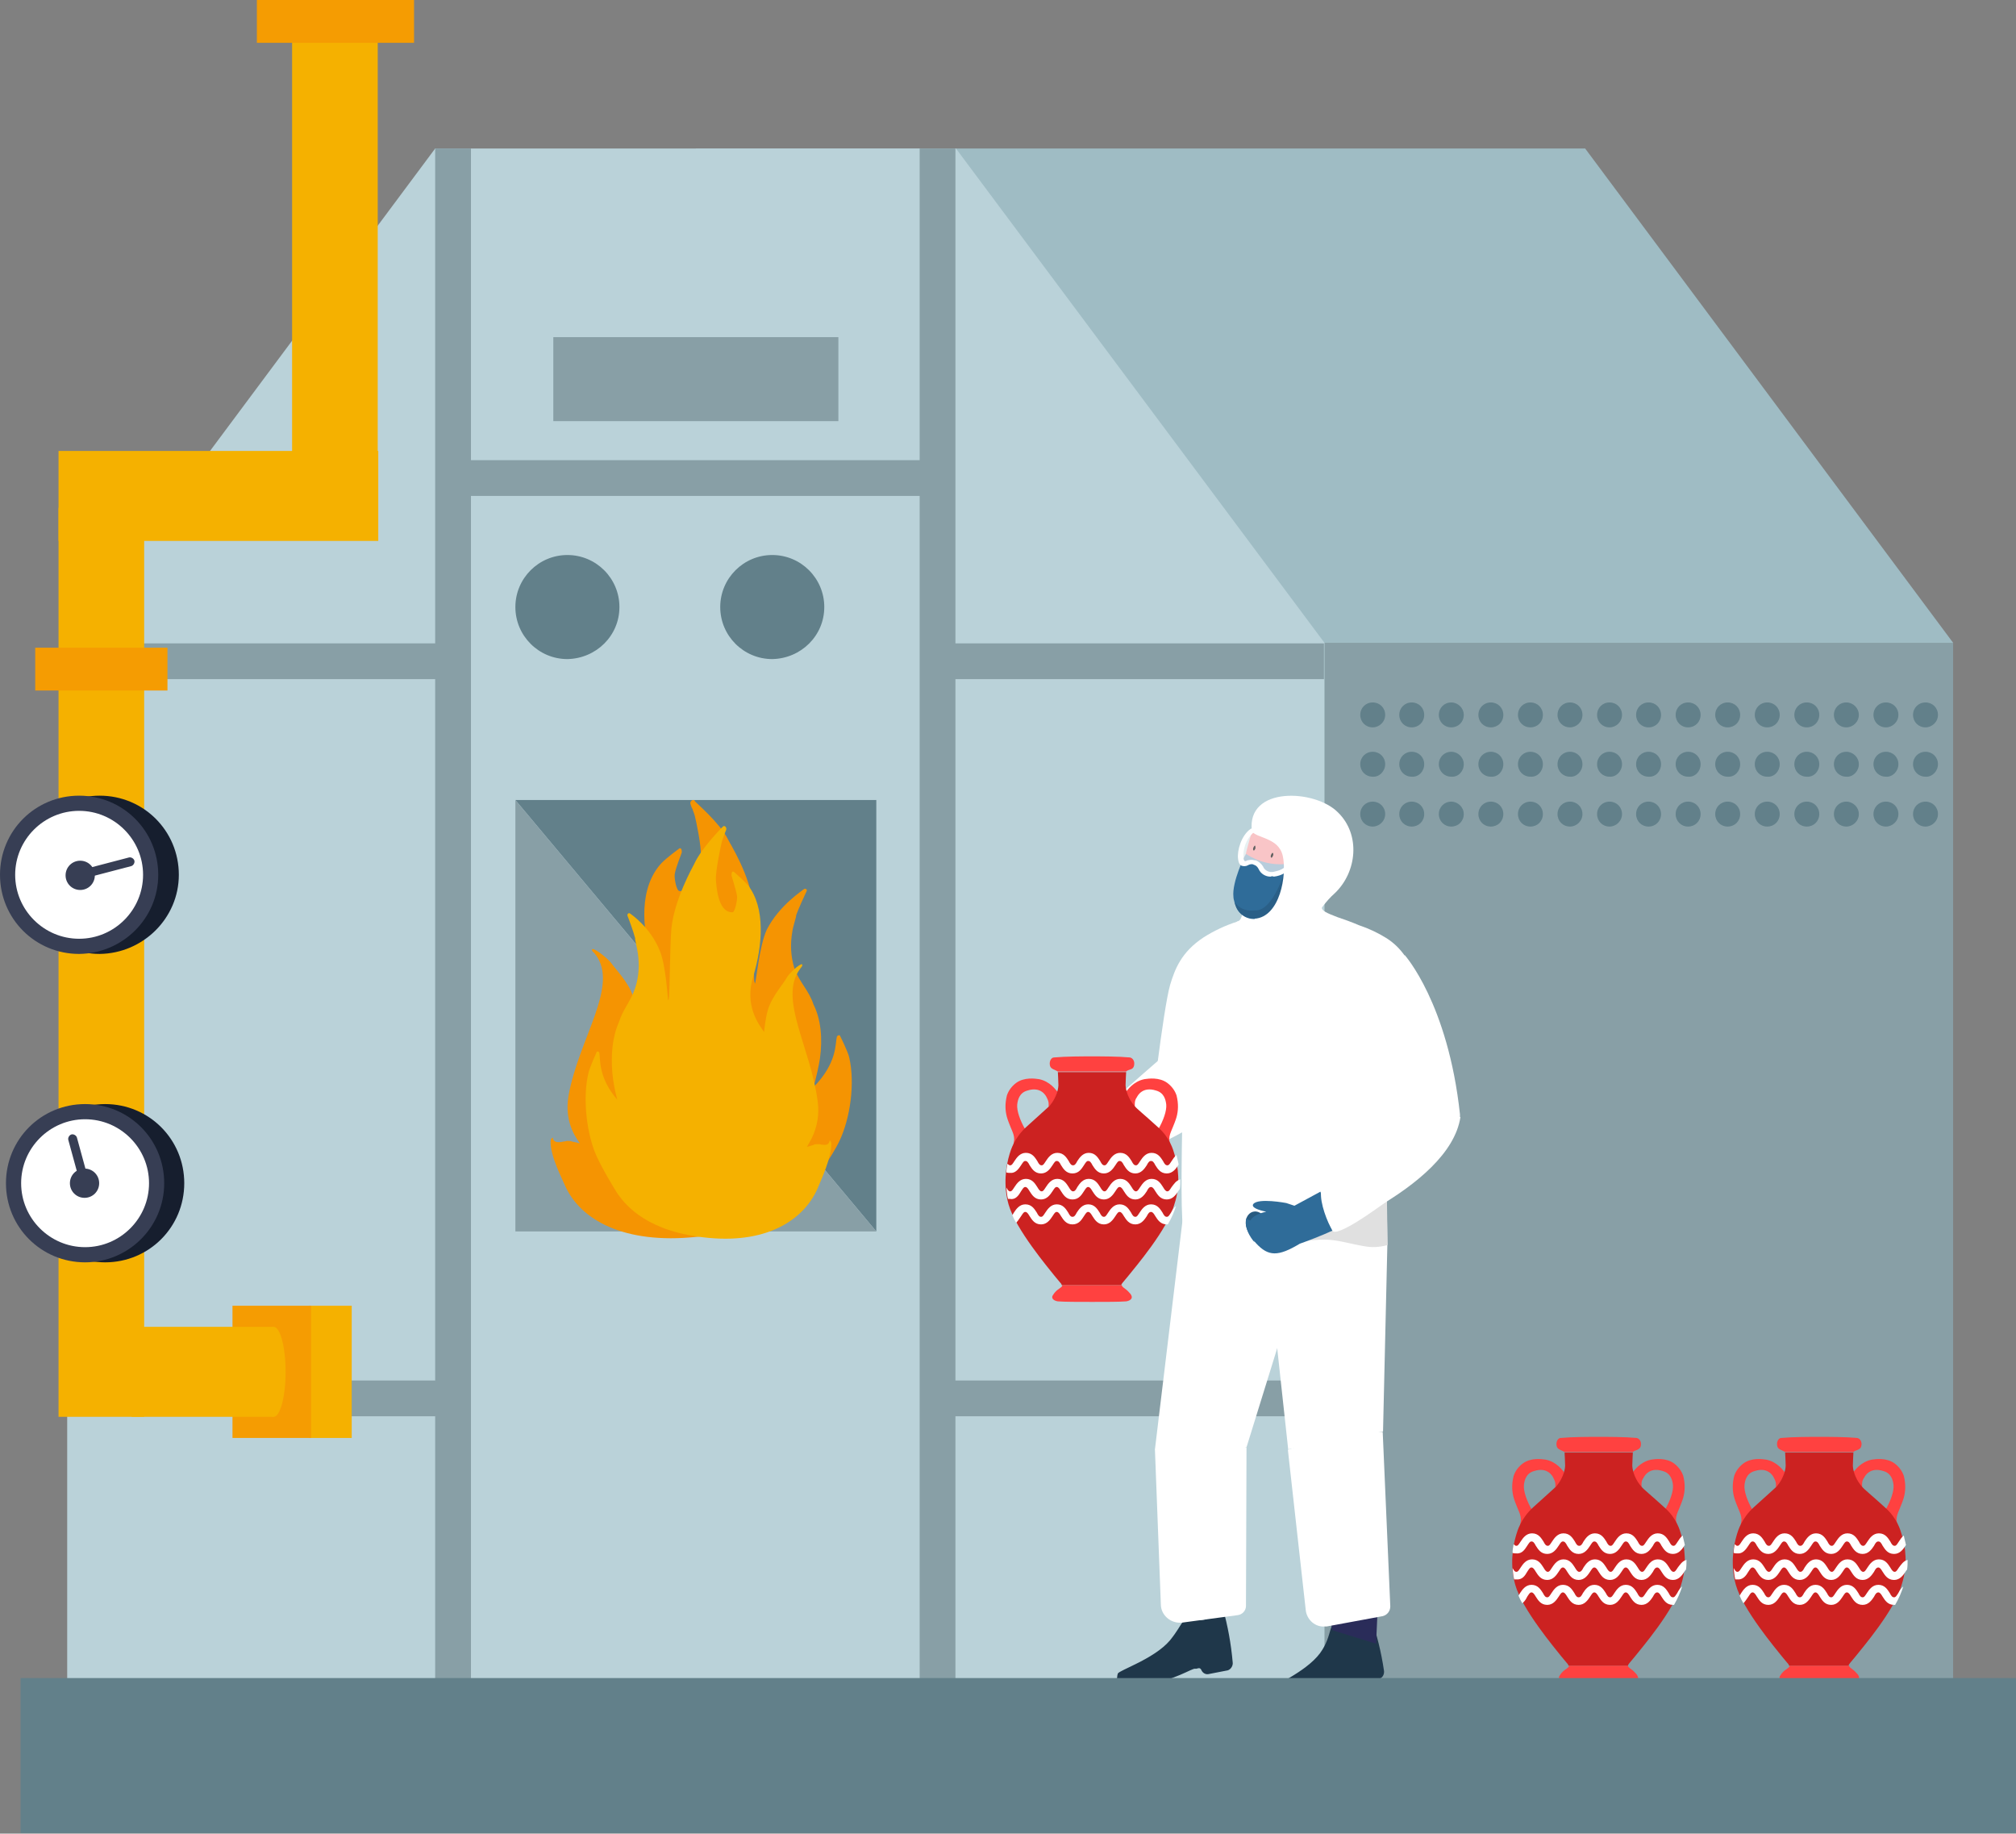 <?xml version="1.0" encoding="utf-8"?>
<!-- Generator: Adobe Illustrator 22.1.0, SVG Export Plug-In . SVG Version: 6.00 Build 0)  -->
<svg version="1.1" id="Layer_1" xmlns="http://www.w3.org/2000/svg" xmlns:xlink="http://www.w3.org/1999/xlink" x="0px" y="0px"
	 width="372px" height="338.3px" viewBox="0 0 372 338.3" style="enable-background:new 0 0 372 338.3;" xml:space="preserve">
<rect x="0" y="0" width="372" height="338.3" fill="#808080" stroke="none"/>
<style type="text/css">
	.st0{fill:#889FA6;}
	.st1{fill:#9FBCC4;}
	.st2{fill:#BAD2D9;}
	.st3{fill:#62808A;}
	.st4{fill:#F59402;}
	.st5{fill:#F5B100;}
	.st6{fill:#F59C02;}
	.st7{fill:#161E2E;}
	.st8{fill:#373E54;}
	.st9{fill:#FFFFFF;}
	.st10{fill:#1F374A;}
	.st11{fill:#EC545B;}
	.st12{fill:#2F6C99;}
	.st13{opacity:0.66;}
	.st14{fill:#2A5F87;}
	.st15{fill:#616161;}
	.st16{fill:#2A2C59;}
	.st17{fill:#E0E0E0;}
	.st18{fill:#275A80;}
	.st19{fill:#FF4140;}
	.st20{fill:#CC2221;}
</style>
<g>
	<g>
		<g>
			<rect x="128.4" y="118.6" class="st0" width="232" height="191.4"/>
			<polygon class="st1" points="128.4,27.4 128.4,118.6 360.4,118.6 292.5,27.4 			"/>
		</g>
		<polygon class="st2" points="244.4,118.6 244.4,310 12.4,310 12.4,118.6 80.3,27.4 176.4,27.4 		"/>
		<g>
			<polygon class="st3" points="161.7,227.2 161.7,147.6 95.1,147.6 161.7,227.2 			"/>
			<polygon class="st0" points="95.1,227.2 161.7,227.2 95.1,147.6 95.1,147.6 			"/>
		</g>
		<g>
			<g>
				<path class="st4" d="M127.9,147.6c0.1,0,0.3,0,0.3,0.2c0.1,0.2,4.6,4,6.1,7c0.3,0.7,4.2,6.7,4.7,12.4c0.3,3.4,0,13,0.2,13.9
					c0,0.1,0.1,0.2,0.1,0.4c0.2-0.2,0.8-7,2.2-10c2.3-4.5,6.6-7.2,6.9-7.5c0.4-0.1,0.6,0.2,0.4,0.5c-0.1,0.2-1.5,3.2-1.9,4.4
					c0.1,0.1-0.6,2.1-0.7,3c-0.4,2.3-0.3,4.6,0.4,6.8c0.9,2.5,2.7,4.1,3.5,6.6c1.4,2.8,1.7,6.3,1.2,10c-0.2,1.2-0.6,3.2-1.2,5.3
					c4.4-4.5,4-8,4.3-9.2c0-0.2,0.2-0.4,0.4-0.4c0.1,0,0.2,0,0.2,0.1c0.1,0.2,1.5,3,1.7,4c1.1,4.7,0.2,11.2-1.8,15.4
					c-1.3,2.8-5.1,8.1-5.5,8.5c-1.9,2.3-6.9,7.7-20.9,9.2c-13.3,1.4-21.5-3.1-24.3-9.6c-0.4-1-2.7-5.3-2.6-8.1
					c0-0.2,0.2-0.6,0.4-0.6c0.1,0.8,0.8,0.9,1.5,0.8c0.2,0,0.4-0.1,0.6-0.1c0.2,0,0.4-0.1,0.5-0.1c0.4,0,0.7,0,0.9,0.1
					c0.3,0.1,1.2,0.2,1.5,0.4c-0.2-0.5-3-3.5-2.1-8.8c1.9-10.7,9.5-20.4,4.9-26.2c-0.1-0.2-0.8-0.6-0.5-0.9c0.6-0.1,3,1.9,3.5,2.6
					c0.5,0.8,3.2,3.5,4,6.1c0.6,1.8,0.7,4.2,0.7,4.3c1.2-1.6,4.6-5.4,2.8-11c-1.9-5.9-2.4-13.4,1.8-17.9c1-1,2.9-2.4,2.9-2.4
					c0.1-0.1,0.3-0.2,0.4-0.3c0.5-0.1,0.4,0.8,0.4,0.8c0,0.1-1.1,2.7-1.3,4c-0.1,0.7,0.3,3.1,0.9,3.1c0.1,0,0.2,0,0.3,0
					c2.9-0.3,3.4-5,3.6-6.5c0.2-1.5-0.9-6.7-1.1-7.4c-0.1-0.4-0.3-0.8-0.4-1.2c-0.2-0.3-0.3-0.7-0.4-1
					C127.3,148,127.6,147.6,127.9,147.6z"/>
			</g>
		</g>
		<g>
			<g>
				<path class="st5" d="M133.6,152.4c-0.1,0-0.2,0.1-0.3,0.2c-0.1,0.1-3.9,3.9-5.2,6.8c-0.3,0.6-3.6,6.4-4.2,11.8
					c-0.3,3.2-0.3,12.2-0.5,13.1c0,0.1-0.1,0.2-0.1,0.3c-0.1-0.2-0.4-6.6-1.6-9.3c-1.7-4.2-5.2-6.6-5.5-6.8
					c-0.3-0.1-0.5,0.2-0.4,0.5c0.1,0.2,1.1,2.9,1.4,4.1c-0.1,0.1,0.4,1.9,0.5,2.8c0.3,2.1,0.2,4.3-0.5,6.4c-0.8,2.4-2.3,4-3,6.3
					c-1.2,2.7-1.5,6-1.2,9.4c0.1,1.2,0.4,3,0.9,4.9c-3.5-4.1-3.1-7.4-3.3-8.6c0-0.2-0.2-0.3-0.3-0.3c-0.1,0-0.2,0-0.2,0.1
					c-0.1,0.2-1.3,2.9-1.5,3.8c-1.1,4.5-0.4,10.5,1.1,14.5c1,2.6,4,7.5,4.3,7.9c1.5,2.1,5.5,7.1,16.9,8.1c10.9,1,17.8-3.5,20.2-9.7
					c0.4-1,2.3-5,2.3-7.7c0-0.2-0.2-0.6-0.3-0.6c-0.1,0.8-0.7,0.9-1.3,0.8c-0.2,0-0.3,0-0.5-0.1c-0.1,0-0.3,0-0.4,0
					c-0.3,0-0.6,0-0.7,0.1c-0.2,0.1-1,0.3-1.3,0.4c0.1-0.4,2.6-3.4,2-8.3c-1.3-10.1-7.3-19-3.3-24.5c0.1-0.2,0.6-0.6,0.4-0.9
					c-0.5-0.1-2.5,1.8-2.9,2.6c-0.4,0.8-2.7,3.4-3.4,5.8c-0.5,1.7-0.7,4-0.7,4.1c-1-1.4-3.7-4.9-2-10.3c1.7-5.6,2.3-12.6-1-16.8
					c-0.8-0.9-2.3-2.2-2.3-2.2c-0.1-0.1-0.2-0.2-0.4-0.3c-0.4-0.1-0.3,0.8-0.3,0.8c0,0.1,0.8,2.5,1,3.7c0.1,0.7-0.4,3-0.8,3
					c-0.1,0-0.2,0-0.3,0c-2.4-0.2-2.7-4.6-2.8-6c-0.1-1.4,0.9-6.3,1.1-7c0.1-0.4,0.3-0.8,0.4-1.2c0.1-0.3,0.3-0.7,0.4-1
					C134.1,152.8,133.9,152.4,133.6,152.4z"/>
			</g>
		</g>
		<rect x="80.3" y="27.4" class="st0" width="6.6" height="282.6"/>
		<rect x="12.4" y="118.7" class="st0" width="71.3" height="6.6"/>
		<rect x="173" y="118.7" class="st0" width="71.3" height="6.6"/>
		<rect x="12.4" y="254.7" class="st0" width="71.3" height="6.6"/>
		<rect x="173" y="254.7" class="st0" width="71.3" height="6.6"/>
		<rect x="83.7" y="84.9" class="st0" width="89.4" height="6.6"/>
		<rect x="102.1" y="62.2" class="st0" width="52.6" height="15.5"/>
		<rect x="169.7" y="27.4" class="st0" width="6.6" height="282.6"/>
		<path class="st3" d="M152.1,112c0-5.3-4.3-9.6-9.6-9.6l0,0c-5.3,0-9.6,4.3-9.6,9.6l0,0c0,5.3,4.3,9.6,9.6,9.6l0,0
			C147.8,121.5,152.1,117.3,152.1,112L152.1,112z"/>
		<path class="st3" d="M114.3,112c0-5.3-4.3-9.6-9.6-9.6l0,0c-5.3,0-9.6,4.3-9.6,9.6l0,0c0,5.3,4.3,9.6,9.6,9.6l0,0
			C110,121.5,114.3,117.3,114.3,112L114.3,112z"/>
		<g>
			<g>
				<g>
					<g>
						<path class="st3" d="M255.6,131.9c0-1.3-1-2.3-2.3-2.3c-1.3,0-2.3,1-2.3,2.3c0,1.3,1,2.3,2.3,2.3
							C254.5,134.2,255.6,133.2,255.6,131.9z"/>
					</g>
					<g>
						<path class="st3" d="M262.8,131.9c0-1.3-1-2.3-2.3-2.3c-1.3,0-2.3,1-2.3,2.3c0,1.3,1,2.3,2.3,2.3
							C261.8,134.2,262.8,133.2,262.8,131.9z"/>
					</g>
					<g>
						<path class="st3" d="M270.1,131.9c0-1.3-1.1-2.3-2.3-2.3c-1.3,0-2.3,1-2.3,2.3c0,1.3,1,2.3,2.3,2.3
							C269.1,134.2,270.1,133.2,270.1,131.9z"/>
					</g>
					<g>
						<path class="st3" d="M277.4,131.9c0-1.3-1-2.3-2.3-2.3c-1.3,0-2.3,1-2.3,2.3c0,1.3,1,2.3,2.3,2.3
							C276.4,134.2,277.4,133.2,277.4,131.9z"/>
					</g>
					<g>
						<path class="st3" d="M284.7,131.9c0-1.3-1-2.3-2.3-2.3c-1.3,0-2.3,1-2.3,2.3c0,1.3,1,2.3,2.3,2.3
							C283.7,134.2,284.7,133.2,284.7,131.9z"/>
					</g>
					<g>
						<path class="st3" d="M292,131.9c0-1.3-1-2.3-2.3-2.3c-1.3,0-2.3,1-2.3,2.3c0,1.3,1,2.3,2.3,2.3
							C290.9,134.2,292,133.2,292,131.9z"/>
					</g>
					<g>
						<path class="st3" d="M299.3,131.9c0-1.3-1-2.3-2.3-2.3c-1.3,0-2.3,1-2.3,2.3c0,1.3,1,2.3,2.3,2.3
							C298.2,134.2,299.3,133.2,299.3,131.9z"/>
					</g>
					<g>
						<path class="st3" d="M306.5,131.9c0-1.3-1-2.3-2.3-2.3c-1.3,0-2.3,1-2.3,2.3c0,1.3,1,2.3,2.3,2.3
							C305.5,134.2,306.5,133.2,306.5,131.9z"/>
					</g>
					<g>
						<path class="st3" d="M313.8,131.9c0-1.3-1-2.3-2.3-2.3c-1.3,0-2.3,1-2.3,2.3c0,1.3,1,2.3,2.3,2.3
							C312.8,134.2,313.8,133.2,313.8,131.9z"/>
					</g>
					<g>
						<path class="st3" d="M321.1,131.9c0-1.3-1-2.3-2.3-2.3c-1.3,0-2.3,1-2.3,2.3c0,1.3,1,2.3,2.3,2.3
							C320.1,134.2,321.1,133.2,321.1,131.9z"/>
					</g>
					<g>
						<path class="st3" d="M328.4,131.9c0-1.3-1-2.3-2.3-2.3c-1.3,0-2.3,1-2.3,2.3c0,1.3,1,2.3,2.3,2.3
							C327.4,134.2,328.4,133.2,328.4,131.9z"/>
					</g>
				</g>
				<g>
					<g>
						<path class="st3" d="M255.6,141c0-1.3-1-2.3-2.3-2.3c-1.3,0-2.3,1-2.3,2.3c0,1.3,1,2.3,2.3,2.3
							C254.5,143.4,255.6,142.3,255.6,141z"/>
					</g>
					<g>
						<path class="st3" d="M262.8,141c0-1.3-1-2.3-2.3-2.3c-1.3,0-2.3,1-2.3,2.3c0,1.3,1,2.3,2.3,2.3
							C261.8,143.4,262.8,142.3,262.8,141z"/>
					</g>
					<g>
						<path class="st3" d="M270.1,141c0-1.3-1.1-2.3-2.3-2.3c-1.3,0-2.3,1-2.3,2.3c0,1.3,1,2.3,2.3,2.3
							C269.1,143.4,270.1,142.3,270.1,141z"/>
					</g>
					<g>
						<path class="st3" d="M277.4,141c0-1.3-1-2.3-2.3-2.3c-1.3,0-2.3,1-2.3,2.3c0,1.3,1,2.3,2.3,2.3
							C276.4,143.4,277.4,142.3,277.4,141z"/>
					</g>
					<g>
						<path class="st3" d="M284.7,141c0-1.3-1-2.3-2.3-2.3c-1.3,0-2.3,1-2.3,2.3c0,1.3,1,2.3,2.3,2.3
							C283.7,143.4,284.7,142.3,284.7,141z"/>
					</g>
					<g>
						<path class="st3" d="M292,141c0-1.3-1-2.3-2.3-2.3c-1.3,0-2.3,1-2.3,2.3c0,1.3,1,2.3,2.3,2.3C290.9,143.4,292,142.3,292,141z"
							/>
					</g>
					<g>
						<path class="st3" d="M299.3,141c0-1.3-1-2.3-2.3-2.3c-1.3,0-2.3,1-2.3,2.3c0,1.3,1,2.3,2.3,2.3
							C298.2,143.4,299.3,142.3,299.3,141z"/>
					</g>
					<g>
						<path class="st3" d="M306.5,141c0-1.3-1-2.3-2.3-2.3c-1.3,0-2.3,1-2.3,2.3c0,1.3,1,2.3,2.3,2.3
							C305.5,143.4,306.5,142.3,306.5,141z"/>
					</g>
					<g>
						<path class="st3" d="M313.8,141c0-1.3-1-2.3-2.3-2.3c-1.3,0-2.3,1-2.3,2.3c0,1.3,1,2.3,2.3,2.3
							C312.8,143.4,313.8,142.3,313.8,141z"/>
					</g>
					<g>
						<path class="st3" d="M321.1,141c0-1.3-1-2.3-2.3-2.3c-1.3,0-2.3,1-2.3,2.3c0,1.3,1,2.3,2.3,2.3
							C320.1,143.4,321.1,142.3,321.1,141z"/>
					</g>
					<g>
						<path class="st3" d="M328.4,141c0-1.3-1-2.3-2.3-2.3c-1.3,0-2.3,1-2.3,2.3c0,1.3,1,2.3,2.3,2.3
							C327.4,143.4,328.4,142.3,328.4,141z"/>
					</g>
				</g>
				<g>
					<g>
						<path class="st3" d="M255.6,150.2c0-1.3-1-2.3-2.3-2.3c-1.3,0-2.3,1-2.3,2.3c0,1.3,1,2.3,2.3,2.3
							C254.5,152.5,255.6,151.5,255.6,150.2z"/>
					</g>
					<g>
						<path class="st3" d="M262.8,150.2c0-1.3-1-2.3-2.3-2.3c-1.3,0-2.3,1-2.3,2.3c0,1.3,1,2.3,2.3,2.3
							C261.8,152.5,262.8,151.5,262.8,150.2z"/>
					</g>
					<g>
						<path class="st3" d="M270.1,150.2c0-1.3-1.1-2.3-2.3-2.3c-1.3,0-2.3,1-2.3,2.3c0,1.3,1,2.3,2.3,2.3
							C269.1,152.5,270.1,151.5,270.1,150.2z"/>
					</g>
					<g>
						<path class="st3" d="M277.4,150.2c0-1.3-1-2.3-2.3-2.3c-1.3,0-2.3,1-2.3,2.3c0,1.3,1,2.3,2.3,2.3
							C276.4,152.5,277.4,151.5,277.4,150.2z"/>
					</g>
					<g>
						<path class="st3" d="M284.7,150.2c0-1.3-1-2.3-2.3-2.3c-1.3,0-2.3,1-2.3,2.3c0,1.3,1,2.3,2.3,2.3
							C283.7,152.5,284.7,151.5,284.7,150.2z"/>
					</g>
					<g>
						<path class="st3" d="M292,150.2c0-1.3-1-2.3-2.3-2.3c-1.3,0-2.3,1-2.3,2.3c0,1.3,1,2.3,2.3,2.3
							C290.9,152.5,292,151.5,292,150.2z"/>
					</g>
					<g>
						<path class="st3" d="M299.3,150.2c0-1.3-1-2.3-2.3-2.3c-1.3,0-2.3,1-2.3,2.3c0,1.3,1,2.3,2.3,2.3
							C298.2,152.5,299.3,151.5,299.3,150.2z"/>
					</g>
					<g>
						<path class="st3" d="M306.5,150.2c0-1.3-1-2.3-2.3-2.3c-1.3,0-2.3,1-2.3,2.3c0,1.3,1,2.3,2.3,2.3
							C305.5,152.5,306.5,151.5,306.5,150.2z"/>
					</g>
					<g>
						<path class="st3" d="M313.8,150.2c0-1.3-1-2.3-2.3-2.3c-1.3,0-2.3,1-2.3,2.3c0,1.3,1,2.3,2.3,2.3
							C312.8,152.5,313.8,151.5,313.8,150.2z"/>
					</g>
					<g>
						<path class="st3" d="M321.1,150.2c0-1.3-1-2.3-2.3-2.3c-1.3,0-2.3,1-2.3,2.3c0,1.3,1,2.3,2.3,2.3
							C320.1,152.5,321.1,151.5,321.1,150.2z"/>
					</g>
					<g>
						<path class="st3" d="M328.4,150.2c0-1.3-1-2.3-2.3-2.3c-1.3,0-2.3,1-2.3,2.3c0,1.3,1,2.3,2.3,2.3
							C327.4,152.5,328.4,151.5,328.4,150.2z"/>
					</g>
				</g>
			</g>
			<g>
				<g>
					<g>
						<path class="st3" d="M335.7,131.9c0-1.3-1-2.3-2.3-2.3c-1.3,0-2.3,1-2.3,2.3c0,1.3,1,2.3,2.3,2.3
							C334.7,134.2,335.7,133.2,335.7,131.9z"/>
					</g>
					<g>
						<path class="st3" d="M343,131.9c0-1.3-1.1-2.3-2.3-2.3c-1.3,0-2.3,1-2.3,2.3c0,1.3,1,2.3,2.3,2.3
							C341.9,134.2,343,133.2,343,131.9z"/>
					</g>
					<g>
						<path class="st3" d="M350.3,131.9c0-1.3-1-2.3-2.3-2.3c-1.3,0-2.3,1-2.3,2.3c0,1.3,1,2.3,2.3,2.3
							C349.2,134.2,350.3,133.2,350.3,131.9z"/>
					</g>
					<g>
						<path class="st3" d="M357.6,131.9c0-1.3-1-2.3-2.3-2.3c-1.3,0-2.3,1-2.3,2.3c0,1.3,1,2.3,2.3,2.3
							C356.5,134.2,357.6,133.2,357.6,131.9z"/>
					</g>
				</g>
				<g>
					<g>
						<path class="st3" d="M335.7,141c0-1.3-1-2.3-2.3-2.3c-1.3,0-2.3,1-2.3,2.3c0,1.3,1,2.3,2.3,2.3
							C334.7,143.4,335.7,142.3,335.7,141z"/>
					</g>
					<g>
						<path class="st3" d="M343,141c0-1.3-1.1-2.3-2.3-2.3c-1.3,0-2.3,1-2.3,2.3c0,1.3,1,2.3,2.3,2.3C341.9,143.4,343,142.3,343,141
							z"/>
					</g>
					<g>
						<path class="st3" d="M350.3,141c0-1.3-1-2.3-2.3-2.3c-1.3,0-2.3,1-2.3,2.3c0,1.3,1,2.3,2.3,2.3
							C349.2,143.4,350.3,142.3,350.3,141z"/>
					</g>
					<g>
						<path class="st3" d="M357.6,141c0-1.3-1-2.3-2.3-2.3c-1.3,0-2.3,1-2.3,2.3c0,1.3,1,2.3,2.3,2.3
							C356.5,143.4,357.6,142.3,357.6,141z"/>
					</g>
				</g>
				<g>
					<g>
						<path class="st3" d="M335.7,150.2c0-1.3-1-2.3-2.3-2.3c-1.3,0-2.3,1-2.3,2.3c0,1.3,1,2.3,2.3,2.3
							C334.7,152.5,335.7,151.5,335.7,150.2z"/>
					</g>
					<g>
						<path class="st3" d="M343,150.2c0-1.3-1.1-2.3-2.3-2.3c-1.3,0-2.3,1-2.3,2.3c0,1.3,1,2.3,2.3,2.3
							C341.9,152.5,343,151.5,343,150.2z"/>
					</g>
					<g>
						<path class="st3" d="M350.3,150.2c0-1.3-1-2.3-2.3-2.3c-1.3,0-2.3,1-2.3,2.3c0,1.3,1,2.3,2.3,2.3
							C349.2,152.5,350.3,151.5,350.3,150.2z"/>
					</g>
					<g>
						<path class="st3" d="M357.6,150.2c0-1.3-1-2.3-2.3-2.3c-1.3,0-2.3,1-2.3,2.3c0,1.3,1,2.3,2.3,2.3
							C356.5,152.5,357.6,151.5,357.6,150.2z"/>
					</g>
				</g>
			</g>
		</g>
		<g>
			<rect x="10.8" y="83.2" class="st5" width="59" height="16.6"/>
			<rect x="10.8" y="93.7" class="st5" width="15.8" height="167.7"/>
			<rect x="6.5" y="119.5" class="st6" width="24.4" height="7.9"/>
			<rect x="53.9" y="2.2" class="st5" width="15.8" height="93.2"/>
			<g>
				<path class="st7" d="M34,218.3c0-8.1-6.5-14.6-14.6-14.6c-8.1,0-14.6,6.5-14.6,14.6c0,8.1,6.5,14.6,14.6,14.6
					C27.5,232.9,34,226.4,34,218.3z"/>
				<path class="st8" d="M30.3,218.3c0-8.1-6.5-14.6-14.6-14.6c-8.1,0-14.6,6.5-14.6,14.6c0,8.1,6.5,14.6,14.6,14.6
					C23.7,232.9,30.3,226.4,30.3,218.3z"/>
				<path class="st9" d="M27.5,218.3c0-6.5-5.3-11.8-11.8-11.8c-6.5,0-11.8,5.3-11.8,11.8c0,6.5,5.3,11.8,11.8,11.8
					C22.2,230.1,27.5,224.8,27.5,218.3z"/>
				<path class="st8" d="M14.2,209.9c-0.1-0.4-0.6-0.7-1-0.6l0,0c-0.4,0.1-0.7,0.6-0.6,1l2.3,8.4c0.1,0.4,0.6,0.7,1,0.6l0,0
					c0.4-0.1,0.7-0.6,0.6-1L14.2,209.9z"/>
				<path class="st8" d="M18.3,218.3c0-1.5-1.2-2.7-2.7-2.7c-1.5,0-2.7,1.2-2.7,2.7c0,1.5,1.2,2.7,2.7,2.7
					C17.1,221,18.3,219.8,18.3,218.3z"/>
			</g>
			<g>
				<path class="st7" d="M33,161.4c0-8.1-6.5-14.6-14.6-14.6c-8.1,0-14.6,6.5-14.6,14.6c0,8.1,6.5,14.6,14.6,14.6
					C26.4,175.9,33,169.4,33,161.4z"/>
				<path class="st8" d="M29.2,161.4c0-8.1-6.5-14.6-14.6-14.6c-8.1,0-14.6,6.5-14.6,14.6c0,8.1,6.5,14.6,14.6,14.6
					C22.7,175.9,29.2,169.4,29.2,161.4z"/>
				<path class="st9" d="M26.4,161.4c0-6.5-5.3-11.8-11.8-11.8c-6.5,0-11.8,5.3-11.8,11.8c0,6.5,5.3,11.8,11.8,11.8
					C21.1,173.2,26.4,167.9,26.4,161.4z"/>
				<path class="st8" d="M15.4,160.4c-0.4,0.1-0.7,0.6-0.6,1l0,0c0.1,0.4,0.6,0.7,1,0.6l8.4-2.2c0.4-0.1,0.7-0.6,0.6-1l0,0
					c-0.1-0.4-0.6-0.7-1-0.6L15.4,160.4z"/>
				<path class="st8" d="M17.5,161.5c0-1.5-1.2-2.7-2.7-2.7c-1.5,0-2.7,1.2-2.7,2.7c0,1.5,1.2,2.7,2.7,2.7
					C16.3,164.2,17.5,163,17.5,161.5z"/>
			</g>
			<g>
				<rect x="57" y="240.9" class="st5" width="7.9" height="24.4"/>
				<rect x="42.9" y="240.9" class="st6" width="14.5" height="24.4"/>
			</g>
			<g>
				<g>
					<g>
						<rect x="24.3" y="244.8" class="st5" width="26.2" height="16.6"/>
					</g>
					<g>
						<path class="st5" d="M48.3,253.1c0,4.6,1,8.3,2.2,8.3c1.2,0,2.2-3.7,2.2-8.3c0-4.6-1-8.3-2.2-8.3
							C49.3,244.8,48.3,248.5,48.3,253.1z"/>
					</g>
				</g>
			</g>
			<rect x="47.4" class="st6" width="29" height="7.9"/>
		</g>
	</g>
	<g>
		<g>
			<g id="Grupo_1587" transform="translate(63.959 169.576)">
				<path id="Trazado_8257" class="st10" d="M158.5,129.2c1.2-0.5,2.3-1.2,3.2-2c0.9,3.2,1.5,6.5,1.8,9.9c0.1,0.6-0.3,1.3-0.9,1.5
					l-3.6,0.7c-0.6,0.1-1.1-0.3-1.3-0.8c-0.3-0.6-0.8-0.1-1.1-0.2c-0.7-0.1-3.3,2-10.4,3.4c-4.7,0.9-4.1-1.8-3.9-2.5
					c0.2-0.6,6.7-2.7,9.6-6.1c2.7-3.3,2.2-4.6,4.5-4C157,129.4,157.7,129.4,158.5,129.2z"/>
			</g>
			<g id="Grupo_1604" transform="translate(95.774 171.515)">
				<path id="Trazado_8273" class="st10" d="M154.1,129.1c1.1-0.6,2.2-1.3,3.1-2.2c1.1,3.2,1.9,6.4,2.4,9.8c0.1,0.6-0.2,1.3-0.8,1.5
					l-3.6,0.9c-0.6,0.1-1.1-0.2-1.3-0.7c-0.3-0.5-0.8-0.1-1.2-0.1c-0.7,0-3.1,2.2-10.1,4.1c-4.6,1.2-4.2-1.6-4-2.2s6.5-3.1,9.2-6.7
					c2.5-3.4,1.4-6.2,3.7-5.6C152.1,128,153.4,129.4,154.1,129.1z"/>
			</g>
			<g>
				<g id="Grupo_1571" transform="translate(88.988 21.991)">
					<path id="Trazado_8246" class="st9" d="M140.3,145.6c0,0,0.1,2.1-0.9,2.4c-1,0.3,0.9,1.9,0.9,1.9c0.9-0.3,1.8-0.7,2.6-1.1
						c0.1-0.1,0.6-1.5,0.6-1.5l-0.8-2.3l-1-0.8L140.3,145.6z"/>
				</g>
				<g id="Grupo_1574" transform="translate(91.347 24.633)">
					<path id="Trazado_8249" class="st9" d="M138.9,144.4l2.2-0.5c0,0,1.3,3.2,1.2,3.3c-0.9-0.1-1.8-0.3-2.7-0.7
						C139.3,145.8,139.1,145.1,138.9,144.4z"/>
				</g>
				<g id="Grupo_1575" transform="translate(93.939 27.95)">
					<path id="Trazado_8250" class="st11" d="M138.8,143.5l-0.1,0.1l0,0.1l0,0.1l0.1,0c0,0,0.1-0.1,0.1-0.1
						C138.8,143.7,138.8,143.6,138.8,143.5L138.8,143.5z"/>
				</g>
				<g id="Grupo_1577" transform="translate(94.125 11.161)">
					<g id="Grupo_1576">
						<path id="Trazado_8251" class="st11" d="M146.7,145.5v5l0,0v8.6c-0.8-0.3-1.6-0.5-2.4-0.7c-1.9-0.4-3.9-0.2-5.7,0.6v-13.6
							L146.7,145.5z"/>
					</g>
				</g>
				<g id="Grupo_1579" transform="translate(103.305 28.08)">
					<g id="Grupo_1578">
						<path id="Trazado_8252" class="st9" d="M152,198.4c0,0-11.7,0.6-14.4,0l0.8-11.8l-0.9-43c2.2,0.4,4.2,0.8,6.3,1.2
							c3.2,0.6,6.3,1.8,9,3.6l-2.2,17.2l0,0l-0.2,1.8l0.3,5L152,198.4z"/>
					</g>
				</g>
				<g id="Grupo_1581" transform="translate(77.562 28.407)">
					<g id="Grupo_1580">
						<path id="Trazado_8253" class="st9" d="M152,174c0.1,21.1,2.9,23.7,2.9,23.7c-3.5,1.1-14.2,0-14.2,0
							c-0.8-5.9,0.7-47.6,0.7-47.6c2.7-1.8,5.5-3.4,8.5-4.5c2.8-1.2,5-2.1,5-2.1C152.7,146.3,151.9,151.6,152,174z"/>
					</g>
				</g>
				<g id="Grupo_1583" transform="translate(94.125 25.673)">
					<g id="Grupo_1582">
						<path id="Trazado_8254" class="st11" d="M146.7,144.6v0.8c-0.8-0.3-1.7-0.6-2.5-0.7c-1.9-0.4-3.9-0.1-5.6,0.7v-0.9
							c1.8-0.8,3.8-1,5.7-0.6C145.1,144.1,145.9,144.3,146.7,144.6z"/>
					</g>
				</g>
				<g id="Grupo_1586" transform="translate(89.87 2.547)">
					<g id="Grupo_1584">
						<path id="Trazado_8255" class="st11" d="M142.1,148c-3,8.7-4.4,16.2-1.1,17.9s6.5,0.8,12.4-3.7l3.5-5.2l-3.3-6.8l-3.4-3.8
							L142.1,148z"/>
					</g>
					<g id="Grupo_1585" transform="translate(11.317 9.339)">
						<path id="Trazado_8256" class="st11" d="M138,146.5c1.6-2,3.5-1.1,3.4,0.7s-1.6,3.8-3,3.1C137.2,149.5,138,146.5,138,146.5z"
							/>
					</g>
				</g>
				<g id="Grupo_1588" transform="translate(89.69 12.346)">
					<path id="Trazado_8258" class="st12" d="M150.3,154.7c-2.6,2.1-6.1,2.9-8.4,2.4c0,0,0,0,0,0c-1.1-0.2-2-0.8-2.4-1.8
						c0,0,0-0.1,0-0.1c-0.1-0.2-0.1-0.4-0.2-0.6c-0.6-3.5,0.8-9.2,0.9-9.4l0,0c2.3,1.5,5.1,2.2,7.9,1.8c0.1,0.6,0.3,1.2,0.4,1.8
						c0,0,0,0,0,0.1C149.2,151.8,150.3,154.7,150.3,154.7z"/>
				</g>
				<g id="Grupo_1589" transform="translate(101.315 17.512)">
					<path id="Trazado_8259" class="st12" d="M137.8,148.7c0.7-1.3,1.3-2.6,1.7-4c0,0,0.2,3.9-0.8,4.8
						C137.8,150.4,137.8,148.7,137.8,148.7z"/>
				</g>
				<g id="Grupo_1590" transform="translate(71.008 25.434)">
					<path id="Trazado_8260" class="st9" d="M166.1,145.5l-4.3,13.9l-8.7,13.3l-0.3,0.2l-0.3,0.2l-11.2,8.1c0,0,2.3-20.3,3.6-24.9
						c0.9-3,2.1-6.1,6.2-8.8c1.9-1.2,4-2.2,6.2-2.9c0.2-0.1,0.4-0.1,0.7-0.2c0.6-0.2,1.3-0.4,2.1-0.6l0.2,1.9L166.1,145.5z"/>
				</g>
				<g id="Grupo_1591" transform="translate(88.296 12.346)">
					<path id="Trazado_8261" class="st12" d="M143.3,149v8.2c-1.6,0.1-3.1-0.9-3.6-2.5c-0.1-0.2-0.1-0.4-0.2-0.6l0,0
						c-0.1-0.3-0.2-0.7-0.2-1c-0.3-2.7,2.1-7.6,2.2-7.7l0,0L143.3,149z"/>
				</g>
				<g id="Grupo_1592" transform="translate(89.794 7.333)" class="st13">
					<path id="Trazado_8262" class="st9" d="M149.8,150.7l-1.4-0.7c-2.1-1.8-4.5-3.2-7.2-4c-2.1,1.4-2.7,5.6-1.7,6
						c0.8,0.3,0.9-0.6,2.2-0.2c1.3,0.4,1.1,2.5,3.5,2.1c1-0.2,2.3-0.6,2.7-1.8L149.8,150.7z"/>
				</g>
				<g id="Grupo_1593" transform="translate(88.555 16.162)">
					<path id="Trazado_8263" class="st14" d="M152.1,148.9c-0.1,0.7-0.3,1.3-0.5,2l-0.2,0c-2.6,2.1-6.1,2.9-8.4,2.4c0,0,0,0,0,0
						c-1.6,0.1-3.1-0.9-3.6-2.5c-0.1-0.2-0.1-0.4-0.2-0.6l0,0c0.3,0.5,0.8,0.9,1.3,1.2c0.8,0.4,1.6,0.5,2.5,0.4c0.1,0,0.3,0,0.4,0
						c3.1-0.4,5-7,5-7l1.2,0.2l1.5,0.3C151.1,145.4,152.2,148.4,152.1,148.9z"/>
				</g>
				<g id="Grupo_1594" transform="translate(89.349 6.841)">
					<path id="Trazado_8264" class="st9" d="M145.1,154.9c-0.9,0-1.8-0.5-2.2-1.4c-0.2-0.4-0.5-0.7-0.9-0.8
						c-0.3-0.2-0.7-0.1-1.1,0.1c-0.3,0.2-0.8,0.2-1.1,0.1c-0.3-0.1-0.6-0.4-0.7-1.3c-0.2-1.5,0.6-4.3,2.3-5.5l0.2-0.1l0.2,0.1
						c2.7,0.9,5.1,2.2,7.3,4.1l1.9,1l-2.3,1.8c-0.4,1-1.4,1.7-3,1.9C145.5,154.8,145.3,154.8,145.1,154.9z M141.6,151.8
						c0.3,0,0.5,0.1,0.8,0.1c0.5,0.2,1,0.6,1.3,1.1c0.3,0.8,1.2,1.2,2,1c0.9-0.2,2.1-0.5,2.4-1.5l0-0.1l1.5-1.2l-0.9-0.5l0,0
						c-2-1.7-4.3-3-6.8-3.9c-1.3,1.2-1.9,2.9-1.8,4.6c0,0.4,0.2,0.6,0.2,0.6c0.2,0.1,0.3,0,0.5-0.1
						C140.9,151.9,141.2,151.8,141.6,151.8z"/>
				</g>
				<g id="Grupo_1595" transform="translate(92.199 0)">
					<path id="Trazado_8265" class="st9" d="M154.1,164.8c-0.8,0.7-1.5,1.5-2.2,2.4c0,0-0.1,0.1-0.1,0.1c-0.8,0.9-1.4,1.8-2,2.6
						c-0.7,1-1.2,1.7-1.2,1.7l-4.7,0.1l-3.6,0.1l-1-2.3c4.7-0.3,6-8.1,5.2-11.6c-0.8-3.5-5-3.2-5.7-4.6c-1-8.3,11.7-7.7,15.9-3.4
						C158.9,154,158.2,160.9,154.1,164.8z"/>
				</g>
				<g id="Grupo_1598" transform="translate(92.362 10.521)">
					<g id="Grupo_1596">
						<path id="Trazado_8266" class="st15" d="M139.3,146c-0.1,0.2-0.2,0.4-0.3,0.4c-0.1,0-0.2-0.2-0.1-0.5c0.1-0.2,0.2-0.4,0.3-0.4
							S139.3,145.8,139.3,146z"/>
					</g>
					<g id="Grupo_1597" transform="translate(3.756 1.431)">
						<path id="Trazado_8267" class="st15" d="M138.8,145.9c-0.1,0.2-0.2,0.4-0.3,0.4c-0.1,0-0.2-0.2-0.1-0.5
							c0.1-0.2,0.2-0.4,0.3-0.4C138.8,145.4,138.9,145.6,138.8,145.9z"/>
					</g>
				</g>
				<g id="Grupo_1599" transform="translate(95.862 23.201)">
					<path id="Trazado_8268" class="st9" d="M163.4,153.2l-4.9,8.4l-3.7,0.6l-4.3,0.7l-8.5,1.4l-3.6-11.9l1.9-3.9l0.8-1.7l0.6-1.1
						l0.3-0.7l2.4-0.4l2.3-0.4l0.4-0.1l1.1-0.2c0,0.1-0.1,0.1-0.1,0.2c-0.3,0.7,1,1.2,2.8,1.9l0,0c1.2,0.4,2.6,0.9,4,1.5
						c1.8,0.6,3.5,1.4,5.1,2.4C161.4,150.8,162.5,151.9,163.4,153.2z"/>
				</g>
				<g id="Grupo_1600" transform="translate(85.602 26.743)">
					<path id="Trazado_8269" class="st9" d="M146.9,145.1l5.7-1.4c0,0,3,7.1,4.4,7s6.3,13.9,6.3,13.9s-0.4,16.4-0.5,17.5
						s-1.7,9.1-1.7,9.1l-2.1,5l-5.1,2.3L142,196c0,0-2.9-10.4-2.3-11.2c0.6-0.8,2.8-23,2.3-23.9c-0.5-0.9-2.3-8.6-2.3-8.6
						L146.9,145.1z"/>
				</g>
				<g id="Grupo_1601" transform="translate(72.011 71.623)">
					<path id="Trazado_8270" class="st9" d="M146.5,151l-5.4,44.8l16.9-0.4l10.6-34.2l3.3-15.6l-9.5-7L146.5,151z"/>
				</g>
				<g id="Grupo_1602" transform="translate(72.011 132.188)">
					<path id="Trazado_8271" class="st9" d="M141.1,135.2l1.1,28.8c0.1,1.8,1.7,3.2,3.5,3.2c0.1,0,0.2,0,0.3,0l10.4-1.4
						c0.8-0.1,1.5-0.8,1.5-1.7l0.1-29.2l-7.2-3.4L141.1,135.2z"/>
				</g>
				<g id="Grupo_1603" transform="translate(105.321 145.263)">
					<path id="Trazado_8272" class="st16" d="M149.8,130c-0.6,15.1-1.2,28-1.2,28l-8.1-2.5c-0.9-6-2-13.8-3.1-22.6L149.8,130z"/>
				</g>
				<g id="Grupo_1605" transform="translate(94.801 70.297)">
					<path id="Trazado_8274" class="st9" d="M161.2,159.4L161.2,159.4l-0.8,34.4l-17.5,3.3l-4.4-40.5l11.7-18l10.8,4.8l0,1.5
						L161.2,159.4z"/>
				</g>
				<g id="Grupo_1606" transform="translate(99.743 132.676)">
					<path id="Trazado_8275" class="st9" d="M137.9,134.8l3.3,29.6c0.2,1.8,1.8,3.2,3.6,3c0.1,0,0.2,0,0.3,0l10.3-1.9
						c0.8-0.2,1.4-0.9,1.4-1.8l-1.4-32.2h-7.2L137.9,134.8z"/>
				</g>
				<g id="Grupo_1608" transform="translate(99.239 77.409)">
					<path id="Trazado_8277" class="st17" d="M156.8,152.3L156.8,152.3c-1.4,0.4-2.9,0.5-4.4,0.2c-2.4-0.4-4.9-1.2-7.2-1.2
						c-2.4,0-4.8,0.4-7.2,1c1.2-0.4,1.4-1.3,1.8-2c0.6-1.2,1.6-2.3,2.7-3.1c1.8-1.4,3.8-2.5,5.5-3.9c2.8-2.3,4.3-4.9,8.2-5.4
						c0.1,0,0.2,0,0.4,0L156.8,152.3z"/>
				</g>
				<g id="Grupo_1609" transform="translate(110.202 33.308)">
					<path id="Trazado_8278" class="st9" d="M149,142.9c0,0,8,8.9,10.2,29.4c0.4,3.6-14.3,3.3-14.3,3.3l-8.2-16.8L149,142.9z"/>
				</g>
				<g id="Grupo_1610" transform="translate(100.589 64.472)">
					<path id="Trazado_8279" class="st9" d="M156.7,139.3c0,0-16.4,19.2-18.8,21.3c0,0,0.6,2.8,2.1,4.1c0,0,26.9-9.7,28.9-23.1
						l-7.5-1.8c-0.7-0.1-3,0.7-2.5,0.2L156.7,139.3z"/>
				</g>
				<g id="Grupo_1611" transform="translate(50.606 54.499)">
					<path id="Trazado_8280" class="st9" d="M163.9,140.5c0,0-18.4,15.9-20.3,18.4c0.8,1.4,1.9,2.5,3.1,3.5c0,0,31.2-7.9,30.1-19
						l-10.7,0.6c-0.7,0-2.7,1.3-2.4,0.7L163.9,140.5z"/>
				</g>
				<g id="Grupo_1614" transform="translate(90.92 86.785)">
					<path id="Trazado_8283" class="st18" d="M139.7,141c-2-3,0.4-5.3,2.2-3.8c1.7,1.5,0,2.7,0,2.7L139.7,141z"/>
				</g>
				<g id="Grupo_1618" transform="translate(91.451 82.859)">
					<g id="Grupo_1617">
						<path id="Trazado_8285" class="st12" d="M148.4,146.6L148.4,146.6L148.4,146.6c-4,2.4-5.8,2.4-8.1-0.1
							c-1.1-1.2-3.2-4.7,1.9-5.8c-1.5-0.3-2.8-0.8-2.4-1.4c0.9-1.2,6.1-0.2,6.1-0.2l1.5,0.5l0,0l4.8-2.6l2.2,7.2
							C152.2,145.2,150.1,146,148.4,146.6z"/>
					</g>
				</g>
				<g id="Grupo_1619" transform="translate(106.568 76.784)">
					<path id="Trazado_8286" class="st9" d="M139.4,150.4c1.5,0.9,10.8-6.2,10.8-6.2v-3.4l-5.8-3c0,0-7.1,3.5-7.2,5.4
						C137,145.1,138.3,148.7,139.4,150.4z"/>
				</g>
				<g id="Grupo_1620" transform="translate(90.97 88.164)">
					<path id="Trazado_8287" class="st12" d="M139,136.6c0.2,0.3,0.6,0.4,1,0.4c0.6,0,0.4,2.6,0.4,2.6l0.1,1.4
						C140.5,141,138.5,138.9,139,136.6z"/>
				</g>
			</g>
		</g>
		<g>
			<path class="st19" d="M195.1,201.4c-0.2-0.2-1.3-1.9-3.4-2.3c-0.7-0.1-2.7-0.4-4.2,0.7c-0.8,0.6-1.4,1.4-1.7,2.3
				c-0.4,1.6-0.3,2.9,0,4c0.1,0.4,0.6,1.7,0.7,1.9c0.2,0.5,0.5,1.1,0.6,1.7c0,0.3,0.1,0.6,0,0.8c0,0.3-0.1,0.5-0.1,0.8
				c0.1-0.2,1.6-2,2.2-2.9c-1-1.7-1.6-3.5-1.5-4.6c0.1-0.9,0.4-2.2,1.9-2.6c2.5-0.8,3.4,1,3.5,1.2c0.2,0.4,0.4,0.8,0.4,1.2
				c0,0,0,0.5,0,0.7C194.3,203.4,195,202.6,195.1,201.4z"/>
			<path class="st19" d="M207.8,201.4c0.2-0.2,1.3-1.9,3.4-2.3c0.7-0.1,2.7-0.4,4.2,0.7c0.8,0.6,1.4,1.4,1.7,2.3
				c0.4,1.6,0.3,2.9,0,4c-0.1,0.4-0.6,1.7-0.7,1.9c-0.2,0.5-0.5,1.1-0.6,1.7c0,0.3-0.1,0.6,0,0.8c0,0.3,0.1,0.5,0.1,0.8
				c-0.1-0.2-1.6-2-2.2-2.9c1-1.7,1.6-3.5,1.5-4.6c-0.1-0.9-0.4-2.2-1.9-2.6c-2.5-0.8-3.4,1-3.5,1.2c-0.3,0.4-0.4,0.8-0.4,1.2
				c0,0,0,0.5,0,0.7C208.7,203.4,208,202.6,207.8,201.4z"/>
			<path class="st19" d="M208.8,239.1c-0.1-0.3-0.3-0.5-0.5-0.7c-0.6-0.7-1.3-0.9-1.3-1.3h-5.5h-5.5c0.1,0.4-0.7,0.6-1.3,1.3
				c-0.2,0.2-0.3,0.4-0.5,0.7c-0.2,0.5,0.3,0.9,1,1c1.3,0.1,3.8,0.1,6.3,0.1c2.5,0,5,0,6.3-0.1C208.5,240,209,239.6,208.8,239.1z"/>
			<path class="st20" d="M216.7,212.9c-0.2-0.7-0.8-3-3.1-5c-2.4-2.2-3.8-3.3-4.2-3.8c-1.6-1.8-1.7-3.7-1.7-3.8c0,0,0-0.1,0-0.2
				c0-0.6,0.1-2.3,0.1-2.3h-6.3h-6.3c0,0,0.1,1.7,0.1,2.3c0,0.1,0,0.2,0,0.2c0,0.1-0.1,2-1.7,3.8c-0.4,0.4-1.8,1.6-4.2,3.8
				c-2.2,2-2.9,4.3-3.1,5c-0.7,2.3-1.2,5.7-0.2,9.3c1.3,4.6,7.4,11.8,8.5,13.2c0.3,0.4,0.7,0.8,1,1.2c0.1,0.1,0.3,0.3,0.3,0.5h5.5
				h5.5c0-0.1,0.2-0.4,0.3-0.5c0.3-0.4,0.7-0.8,1-1.2c1.1-1.4,7.3-8.6,8.5-13.2C217.9,218.6,217.4,215.2,216.7,212.9z"/>
			<path class="st19" d="M209.3,196.2c0-0.5-0.3-1-0.8-1.1c-2.1-0.2-5.3-0.2-7-0.2c-1.8,0-4.9,0-7,0.2c-0.5,0-0.8,0.6-0.8,1.1
				c0,0.7,0.3,0.9,0.7,1.1c0.2,0.1,0.7,0.3,0.8,0.4h6.3h6.3c0.1-0.2,0.6-0.3,0.8-0.4C209,197.2,209.3,196.9,209.3,196.2z"/>
			<path class="st9" d="M188.4,215c0.4-0.6,0.5-0.8,0.8-0.8c0.3,0,0.5,0.2,0.8,0.8c0.4,0.6,0.9,1.5,2.1,1.5c1.1,0,1.7-0.9,2.1-1.5
				c0.4-0.6,0.5-0.8,0.8-0.8c0.3,0,0.5,0.2,0.8,0.8c0.4,0.6,0.9,1.5,2.1,1.5s1.7-0.9,2.1-1.5c0.4-0.6,0.5-0.8,0.8-0.8
				c0.3,0,0.5,0.2,0.8,0.8c0.4,0.6,0.9,1.5,2.1,1.5c1.1,0,1.7-0.9,2.1-1.5c0.4-0.6,0.5-0.8,0.8-0.8c0.3,0,0.5,0.2,0.8,0.8
				c0.4,0.6,0.9,1.5,2.1,1.5c1.1,0,1.7-0.9,2.1-1.5c0.3-0.6,0.5-0.8,0.8-0.8c0.3,0,0.5,0.2,0.8,0.8c0.4,0.6,0.9,1.5,2.1,1.5
				c1.1,0,1.7-0.9,2.1-1.5c0,0,0-0.1,0.1-0.1c-0.1-0.6-0.3-1.2-0.4-1.8c-0.4,0.3-0.7,0.8-0.9,1.1c-0.4,0.6-0.5,0.8-0.8,0.8
				c-0.3,0-0.5-0.2-0.8-0.8c-0.4-0.6-0.9-1.5-2.1-1.5c-1.1,0-1.7,0.9-2.1,1.5c-0.4,0.6-0.5,0.8-0.8,0.8c-0.3,0-0.5-0.2-0.8-0.8
				c-0.4-0.6-0.9-1.5-2.1-1.5c-1.1,0-1.7,0.9-2.1,1.5c-0.4,0.6-0.5,0.8-0.8,0.8c-0.3,0-0.5-0.2-0.8-0.8c-0.4-0.6-0.9-1.5-2.1-1.5
				c-1.1,0-1.7,0.9-2.1,1.5c-0.3,0.6-0.5,0.8-0.8,0.8c-0.3,0-0.5-0.2-0.8-0.8c-0.4-0.6-0.9-1.5-2.1-1.5c-1.1,0-1.7,0.9-2.1,1.5
				c-0.4,0.6-0.5,0.8-0.8,0.8c-0.3,0-0.5-0.2-0.8-0.8c-0.4-0.6-0.9-1.5-2.1-1.5c-1.1,0-1.7,0.9-2.1,1.5c-0.4,0.6-0.5,0.8-0.8,0.8
				c-0.2,0-0.3-0.1-0.5-0.3c-0.1,0.5-0.2,1.1-0.2,1.6c0.2,0.1,0.4,0.1,0.7,0.1C187.4,216.5,188,215.6,188.4,215z"/>
			<path class="st9" d="M188.4,219.8c0.4-0.6,0.5-0.8,0.8-0.8c0.3,0,0.5,0.3,0.8,0.8c0.4,0.6,0.9,1.5,2.1,1.5c1.1,0,1.7-0.9,2.1-1.5
				c0.4-0.6,0.5-0.8,0.8-0.8c0.3,0,0.5,0.3,0.8,0.8c0.4,0.6,0.9,1.5,2.1,1.5s1.7-0.9,2.1-1.5c0.4-0.6,0.5-0.8,0.8-0.8
				c0.3,0,0.5,0.3,0.8,0.8c0.4,0.6,0.9,1.5,2.1,1.5c1.1,0,1.7-0.9,2.1-1.5c0.4-0.6,0.5-0.8,0.8-0.8c0.3,0,0.5,0.3,0.8,0.8
				c0.4,0.6,0.9,1.5,2.1,1.5c1.1,0,1.7-0.9,2.1-1.5c0.3-0.6,0.5-0.8,0.8-0.8c0.3,0,0.5,0.3,0.8,0.8c0.4,0.6,0.9,1.5,2.1,1.5
				c1.1,0,1.7-0.9,2.1-1.5c0.1-0.2,0.2-0.3,0.3-0.4c0.1-0.6,0.1-1.2,0.1-1.8c-0.8,0.2-1.2,0.9-1.6,1.4c-0.4,0.6-0.5,0.8-0.8,0.8
				c-0.3,0-0.5-0.3-0.8-0.8c-0.4-0.6-0.9-1.5-2.1-1.5c-1.1,0-1.7,0.9-2.1,1.5c-0.4,0.6-0.5,0.8-0.8,0.8c-0.3,0-0.5-0.3-0.8-0.8
				c-0.4-0.6-0.9-1.5-2.1-1.5c-1.1,0-1.7,0.9-2.1,1.5c-0.4,0.6-0.5,0.8-0.8,0.8c-0.3,0-0.5-0.3-0.8-0.8c-0.4-0.6-0.9-1.5-2.1-1.5
				c-1.1,0-1.7,0.9-2.1,1.5c-0.3,0.6-0.5,0.8-0.8,0.8c-0.3,0-0.5-0.3-0.8-0.8c-0.4-0.6-0.9-1.5-2.1-1.5c-1.1,0-1.7,0.9-2.1,1.5
				c-0.4,0.6-0.5,0.8-0.8,0.8c-0.3,0-0.5-0.3-0.8-0.8c-0.4-0.6-0.9-1.5-2.1-1.5c-1.1,0-1.7,0.9-2.1,1.5c-0.4,0.6-0.5,0.8-0.8,0.8
				c-0.3,0-0.4-0.2-0.7-0.7c0.1,0.7,0.1,1.4,0.3,2.1c0.1,0,0.3,0,0.4,0C187.4,221.4,188,220.5,188.4,219.8z"/>
			<path class="st9" d="M188.4,224.4c0.4-0.6,0.5-0.8,0.8-0.8c0.3,0,0.5,0.3,0.8,0.8c0.4,0.6,0.9,1.5,2.1,1.5c1.1,0,1.7-0.9,2.1-1.5
				c0.4-0.6,0.5-0.8,0.8-0.8c0.3,0,0.5,0.3,0.8,0.8c0.4,0.6,0.9,1.5,2.1,1.5s1.7-0.9,2.1-1.5c0.4-0.6,0.5-0.8,0.8-0.8
				c0.3,0,0.5,0.3,0.8,0.8c0.4,0.6,0.9,1.5,2.1,1.5c1.1,0,1.7-0.9,2.1-1.5c0.4-0.6,0.5-0.8,0.8-0.8c0.3,0,0.5,0.3,0.8,0.8
				c0.4,0.6,0.9,1.5,2.1,1.5c1.1,0,1.7-0.9,2.1-1.5c0.3-0.6,0.5-0.8,0.8-0.8c0.3,0,0.5,0.3,0.8,0.8c0.4,0.6,0.9,1.5,2.1,1.5
				c0.1,0,0.1,0,0.2,0c0.7-1.2,1.2-2.4,1.5-3.4c-0.4,0.3-0.7,0.8-0.9,1.2c-0.4,0.6-0.5,0.8-0.8,0.8c-0.3,0-0.5-0.2-0.8-0.8
				c-0.4-0.6-0.9-1.5-2.1-1.5c-1.1,0-1.7,0.9-2.1,1.5c-0.4,0.6-0.5,0.8-0.8,0.8c-0.3,0-0.5-0.2-0.8-0.8c-0.4-0.6-0.9-1.5-2.1-1.5
				c-1.1,0-1.7,0.9-2.1,1.5c-0.4,0.6-0.5,0.8-0.8,0.8c-0.3,0-0.5-0.2-0.8-0.8c-0.4-0.6-0.9-1.5-2.1-1.5c-1.1,0-1.7,0.9-2.1,1.5
				c-0.3,0.6-0.5,0.8-0.8,0.8c-0.3,0-0.5-0.2-0.8-0.8c-0.4-0.6-0.9-1.5-2.1-1.5c-1.1,0-1.7,0.9-2.1,1.5c-0.4,0.6-0.5,0.8-0.8,0.8
				c-0.3,0-0.5-0.2-0.8-0.8c-0.4-0.6-0.9-1.5-2.1-1.5c-1.1,0-1.7,0.9-2.1,1.5c-0.1,0.2-0.2,0.3-0.3,0.5c0.2,0.5,0.4,0.9,0.7,1.4
				C187.9,225.2,188.1,224.8,188.4,224.4z"/>
		</g>
		<g>
			<path class="st19" d="M288.6,271.6c-0.2-0.2-1.3-1.9-3.4-2.3c-0.7-0.1-2.7-0.4-4.2,0.7c-0.8,0.6-1.4,1.4-1.7,2.3
				c-0.4,1.6-0.3,2.9,0,4c0.1,0.4,0.6,1.7,0.7,1.9c0.2,0.5,0.5,1.1,0.6,1.7c0,0.3,0.1,0.6,0,0.8c0,0.3-0.1,0.5-0.1,0.8
				c0.1-0.2,1.6-2,2.2-2.9c-1-1.7-1.6-3.5-1.5-4.6c0.1-0.9,0.4-2.2,1.9-2.6c2.5-0.8,3.4,1,3.5,1.2c0.2,0.4,0.4,0.8,0.4,1.2
				c0,0,0,0.5,0,0.7C287.8,273.6,288.5,272.8,288.6,271.6z"/>
			<path class="st19" d="M301.3,271.6c0.2-0.2,1.3-1.9,3.4-2.3c0.7-0.1,2.7-0.4,4.2,0.7c0.8,0.6,1.4,1.4,1.7,2.3
				c0.4,1.6,0.3,2.9,0,4c-0.1,0.4-0.6,1.7-0.7,1.9c-0.2,0.5-0.5,1.1-0.6,1.7c0,0.3-0.1,0.6,0,0.8c0,0.3,0.1,0.5,0.1,0.8
				c-0.1-0.2-1.6-2-2.2-2.9c1-1.7,1.6-3.5,1.5-4.6c-0.1-0.9-0.4-2.2-1.9-2.6c-2.5-0.8-3.4,1-3.5,1.2c-0.3,0.4-0.4,0.8-0.4,1.2
				c0,0,0,0.5,0,0.7C302.1,273.6,301.5,272.8,301.3,271.6z"/>
			<path class="st19" d="M302.2,309.3c-0.1-0.3-0.3-0.5-0.5-0.7c-0.6-0.7-1.3-0.9-1.3-1.3H295h-5.5c0.1,0.4-0.7,0.6-1.3,1.3
				c-0.2,0.2-0.3,0.4-0.5,0.7c-0.2,0.5,0.3,0.9,1,1c1.3,0.1,3.8,0.1,6.3,0.1c2.5,0,5,0,6.3-0.1C301.9,310.2,302.5,309.8,302.2,309.3
				z"/>
			<path class="st20" d="M310.2,283.1c-0.2-0.7-0.8-3-3.1-5c-2.4-2.2-3.8-3.3-4.2-3.8c-1.6-1.8-1.7-3.7-1.7-3.8c0,0,0-0.1,0-0.2
				c0-0.6,0.1-2.3,0.1-2.3H295h-6.3c0,0,0.1,1.7,0.1,2.3c0,0.1,0,0.2,0,0.2c0,0.1-0.1,2-1.7,3.8c-0.4,0.4-1.8,1.6-4.2,3.8
				c-2.2,2-2.9,4.3-3.1,5c-0.7,2.3-1.2,5.7-0.2,9.3c1.3,4.6,7.4,11.8,8.5,13.2c0.3,0.4,0.7,0.8,1,1.2c0.1,0.1,0.3,0.3,0.3,0.5h5.5
				h5.5c0-0.1,0.2-0.4,0.3-0.5c0.3-0.4,0.7-0.8,1-1.2c1.1-1.4,7.3-8.6,8.5-13.2C311.4,288.7,310.8,285.3,310.2,283.1z"/>
			<path class="st19" d="M302.8,266.4c0-0.5-0.3-1-0.8-1.1c-2.1-0.2-5.3-0.2-7-0.2c-1.8,0-4.9,0-7,0.2c-0.5,0-0.8,0.6-0.8,1.1
				c0,0.7,0.3,0.9,0.7,1.1c0.2,0.1,0.7,0.3,0.8,0.4h6.3h6.3c0.1-0.2,0.6-0.3,0.8-0.4C302.5,267.3,302.8,267.1,302.8,266.4z"/>
			<path class="st9" d="M281.8,285.2c0.4-0.6,0.5-0.8,0.8-0.8c0.3,0,0.5,0.2,0.8,0.8c0.4,0.6,0.9,1.5,2.1,1.5c1.1,0,1.7-0.9,2.1-1.5
				c0.4-0.6,0.5-0.8,0.8-0.8c0.3,0,0.5,0.2,0.8,0.8c0.4,0.6,0.9,1.5,2.1,1.5c1.1,0,1.7-0.9,2.1-1.5c0.4-0.6,0.5-0.8,0.8-0.8
				s0.5,0.2,0.8,0.8c0.4,0.6,0.9,1.5,2.1,1.5c1.1,0,1.7-0.9,2.1-1.5c0.4-0.6,0.5-0.8,0.8-0.8c0.3,0,0.5,0.2,0.8,0.8
				c0.4,0.6,0.9,1.5,2.1,1.5c1.1,0,1.7-0.9,2.1-1.5c0.3-0.6,0.5-0.8,0.8-0.8c0.3,0,0.5,0.2,0.8,0.8c0.4,0.6,0.9,1.5,2.1,1.5
				c1.1,0,1.7-0.9,2.1-1.5c0,0,0-0.1,0.1-0.1c-0.1-0.6-0.3-1.2-0.4-1.8c-0.4,0.3-0.7,0.8-0.9,1.1c-0.4,0.6-0.5,0.8-0.8,0.8
				c-0.3,0-0.5-0.2-0.8-0.8c-0.4-0.6-0.9-1.5-2.1-1.5c-1.1,0-1.7,0.9-2.1,1.5c-0.4,0.6-0.5,0.8-0.8,0.8c-0.3,0-0.5-0.2-0.8-0.8
				c-0.4-0.6-0.9-1.5-2.1-1.5c-1.1,0-1.7,0.9-2.1,1.5c-0.4,0.6-0.5,0.8-0.8,0.8c-0.3,0-0.5-0.2-0.8-0.8c-0.4-0.6-0.9-1.5-2.1-1.5
				c-1.1,0-1.7,0.9-2.1,1.5c-0.3,0.6-0.5,0.8-0.8,0.8c-0.3,0-0.5-0.2-0.8-0.8c-0.4-0.6-0.9-1.5-2.1-1.5c-1.1,0-1.7,0.9-2.1,1.5
				c-0.4,0.6-0.5,0.8-0.8,0.8c-0.3,0-0.5-0.2-0.8-0.8c-0.4-0.6-0.9-1.5-2.1-1.5c-1.1,0-1.7,0.9-2.1,1.5c-0.4,0.6-0.5,0.8-0.8,0.8
				c-0.2,0-0.3-0.1-0.5-0.3c-0.1,0.5-0.2,1.1-0.2,1.6c0.2,0.1,0.4,0.1,0.7,0.1C280.9,286.7,281.4,285.8,281.8,285.2z"/>
			<path class="st9" d="M281.8,290c0.4-0.6,0.5-0.8,0.8-0.8c0.3,0,0.5,0.3,0.8,0.8c0.4,0.6,0.9,1.5,2.1,1.5c1.1,0,1.7-0.9,2.1-1.5
				c0.4-0.6,0.5-0.8,0.8-0.8c0.3,0,0.5,0.3,0.8,0.8c0.4,0.6,0.9,1.5,2.1,1.5c1.1,0,1.7-0.9,2.1-1.5c0.4-0.6,0.5-0.8,0.8-0.8
				s0.5,0.3,0.8,0.8c0.4,0.6,0.9,1.5,2.1,1.5c1.1,0,1.7-0.9,2.1-1.5c0.4-0.6,0.5-0.8,0.8-0.8c0.3,0,0.5,0.3,0.8,0.8
				c0.4,0.6,0.9,1.5,2.1,1.5c1.1,0,1.7-0.9,2.1-1.5c0.3-0.6,0.5-0.8,0.8-0.8c0.3,0,0.5,0.3,0.8,0.8c0.4,0.6,0.9,1.5,2.1,1.5
				c1.1,0,1.7-0.9,2.1-1.5c0.1-0.2,0.2-0.3,0.3-0.4c0.1-0.6,0.1-1.2,0.1-1.8c-0.8,0.2-1.2,0.9-1.6,1.4c-0.4,0.6-0.5,0.8-0.8,0.8
				c-0.3,0-0.5-0.3-0.8-0.8c-0.4-0.6-0.9-1.5-2.1-1.5c-1.1,0-1.7,0.9-2.1,1.5c-0.4,0.6-0.5,0.8-0.8,0.8c-0.3,0-0.5-0.3-0.8-0.8
				c-0.4-0.6-0.9-1.5-2.1-1.5c-1.1,0-1.7,0.9-2.1,1.5c-0.4,0.6-0.5,0.8-0.8,0.8c-0.3,0-0.5-0.3-0.8-0.8c-0.4-0.6-0.9-1.5-2.1-1.5
				c-1.1,0-1.7,0.9-2.1,1.5c-0.3,0.6-0.5,0.8-0.8,0.8c-0.3,0-0.5-0.3-0.8-0.8c-0.4-0.6-0.9-1.5-2.1-1.5c-1.1,0-1.7,0.9-2.1,1.5
				c-0.4,0.6-0.5,0.8-0.8,0.8c-0.3,0-0.5-0.3-0.8-0.8c-0.4-0.6-0.9-1.5-2.1-1.5c-1.1,0-1.7,0.9-2.1,1.5c-0.4,0.6-0.5,0.8-0.8,0.8
				c-0.3,0-0.4-0.2-0.7-0.7c0.1,0.7,0.1,1.4,0.3,2.1c0.1,0,0.3,0,0.4,0C280.9,291.5,281.4,290.7,281.8,290z"/>
			<path class="st9" d="M281.8,294.6c0.4-0.6,0.5-0.8,0.8-0.8c0.3,0,0.5,0.3,0.8,0.8c0.4,0.6,0.9,1.5,2.1,1.5c1.1,0,1.7-0.9,2.1-1.5
				c0.4-0.6,0.5-0.8,0.8-0.8c0.3,0,0.5,0.3,0.8,0.8c0.4,0.6,0.9,1.5,2.1,1.5c1.1,0,1.7-0.9,2.1-1.5c0.4-0.6,0.5-0.8,0.8-0.8
				s0.5,0.3,0.8,0.8c0.4,0.6,0.9,1.5,2.1,1.5c1.1,0,1.7-0.9,2.1-1.5c0.4-0.6,0.5-0.8,0.8-0.8c0.3,0,0.5,0.3,0.8,0.8
				c0.4,0.6,0.9,1.5,2.1,1.5c1.1,0,1.7-0.9,2.1-1.5c0.3-0.6,0.5-0.8,0.8-0.8c0.3,0,0.5,0.3,0.8,0.8c0.4,0.6,0.9,1.5,2.1,1.5
				c0.1,0,0.1,0,0.2,0c0.7-1.2,1.2-2.4,1.5-3.4c-0.4,0.3-0.7,0.8-0.9,1.2c-0.4,0.6-0.5,0.8-0.8,0.8c-0.3,0-0.5-0.2-0.8-0.8
				c-0.4-0.6-0.9-1.5-2.1-1.5c-1.1,0-1.7,0.9-2.1,1.5c-0.4,0.6-0.5,0.8-0.8,0.8c-0.3,0-0.5-0.2-0.8-0.8c-0.4-0.6-0.9-1.5-2.1-1.5
				c-1.1,0-1.7,0.9-2.1,1.5c-0.4,0.6-0.5,0.8-0.8,0.8c-0.3,0-0.5-0.2-0.8-0.8c-0.4-0.6-0.9-1.5-2.1-1.5c-1.1,0-1.7,0.9-2.1,1.5
				c-0.3,0.6-0.5,0.8-0.8,0.8c-0.3,0-0.5-0.2-0.8-0.8c-0.4-0.6-0.9-1.5-2.1-1.5c-1.1,0-1.7,0.9-2.1,1.5c-0.4,0.6-0.5,0.8-0.8,0.8
				c-0.3,0-0.5-0.2-0.8-0.8c-0.4-0.6-0.9-1.5-2.1-1.5c-1.1,0-1.7,0.9-2.1,1.5c-0.1,0.2-0.2,0.3-0.3,0.5c0.2,0.5,0.4,0.9,0.7,1.4
				C281.4,295.4,281.6,295,281.8,294.6z"/>
		</g>
		<g>
			<path class="st19" d="M329.3,271.6c-0.2-0.2-1.3-1.9-3.4-2.3c-0.7-0.1-2.7-0.4-4.2,0.7c-0.8,0.6-1.4,1.4-1.7,2.3
				c-0.4,1.6-0.3,2.9,0,4c0.1,0.4,0.6,1.7,0.7,1.9c0.2,0.5,0.5,1.1,0.6,1.7c0,0.3,0.1,0.6,0,0.8c0,0.3-0.1,0.5-0.1,0.8
				c0.1-0.2,1.6-2,2.2-2.9c-1-1.7-1.6-3.5-1.5-4.6c0.1-0.9,0.4-2.2,1.9-2.6c2.5-0.8,3.4,1,3.5,1.2c0.2,0.4,0.4,0.8,0.4,1.2
				c0,0,0,0.5,0,0.7C328.5,273.6,329.2,272.8,329.3,271.6z"/>
			<path class="st19" d="M342,271.6c0.2-0.2,1.3-1.9,3.4-2.3c0.7-0.1,2.7-0.4,4.2,0.7c0.8,0.6,1.4,1.4,1.7,2.3c0.4,1.6,0.3,2.9,0,4
				c-0.1,0.4-0.6,1.7-0.7,1.9c-0.2,0.5-0.5,1.1-0.6,1.7c0,0.3-0.1,0.6,0,0.8c0,0.3,0.1,0.5,0.1,0.8c-0.1-0.2-1.6-2-2.2-2.9
				c1-1.7,1.6-3.5,1.5-4.6c-0.1-0.9-0.4-2.2-1.9-2.6c-2.5-0.8-3.4,1-3.5,1.2c-0.3,0.4-0.4,0.8-0.4,1.2c0,0,0,0.5,0,0.7
				C342.9,273.6,342.2,272.8,342,271.6z"/>
			<path class="st19" d="M343,309.3c-0.1-0.3-0.3-0.5-0.5-0.7c-0.6-0.7-1.3-0.9-1.3-1.3h-5.5h-5.5c0.1,0.4-0.7,0.6-1.3,1.3
				c-0.2,0.2-0.3,0.4-0.5,0.7c-0.2,0.5,0.3,0.9,1,1c1.3,0.1,3.8,0.1,6.3,0.1c2.5,0,5,0,6.3-0.1C342.6,310.2,343.2,309.8,343,309.3z"
				/>
			<path class="st20" d="M350.9,283.1c-0.2-0.7-0.8-3-3.1-5c-2.4-2.2-3.8-3.3-4.2-3.8c-1.6-1.8-1.7-3.7-1.7-3.8c0,0,0-0.1,0-0.2
				c0-0.6,0.1-2.3,0.1-2.3h-6.3h-6.3c0,0,0.1,1.7,0.1,2.3c0,0.1,0,0.2,0,0.2c0,0.1-0.1,2-1.7,3.8c-0.4,0.4-1.8,1.6-4.2,3.8
				c-2.2,2-2.9,4.3-3.1,5c-0.7,2.3-1.2,5.7-0.2,9.3c1.3,4.6,7.4,11.8,8.5,13.2c0.3,0.4,0.7,0.8,1,1.2c0.1,0.1,0.3,0.3,0.3,0.5h5.5
				h5.5c0-0.1,0.2-0.4,0.3-0.5c0.3-0.4,0.7-0.8,1-1.2c1.1-1.4,7.3-8.6,8.5-13.2C352.1,288.7,351.6,285.3,350.9,283.1z"/>
			<path class="st19" d="M343.5,266.4c0-0.5-0.3-1-0.8-1.1c-2.1-0.2-5.3-0.2-7-0.2c-1.8,0-4.9,0-7,0.2c-0.5,0-0.8,0.6-0.8,1.1
				c0,0.7,0.3,0.9,0.7,1.1c0.2,0.1,0.7,0.3,0.8,0.4h6.3h6.3c0.1-0.2,0.6-0.3,0.8-0.4C343.2,267.3,343.5,267.1,343.5,266.4z"/>
			<path class="st9" d="M322.6,285.2c0.4-0.6,0.5-0.8,0.8-0.8c0.3,0,0.5,0.2,0.8,0.8c0.4,0.6,0.9,1.5,2.1,1.5c1.1,0,1.7-0.9,2.1-1.5
				c0.4-0.6,0.5-0.8,0.8-0.8c0.3,0,0.5,0.2,0.8,0.8c0.4,0.6,0.9,1.5,2.1,1.5c1.1,0,1.7-0.9,2.1-1.5c0.4-0.6,0.5-0.8,0.8-0.8
				s0.5,0.2,0.8,0.8c0.4,0.6,0.9,1.5,2.1,1.5c1.1,0,1.7-0.9,2.1-1.5c0.4-0.6,0.5-0.8,0.8-0.8c0.3,0,0.5,0.2,0.8,0.8
				c0.4,0.6,0.9,1.5,2.1,1.5c1.1,0,1.7-0.9,2.1-1.5c0.3-0.6,0.5-0.8,0.8-0.8c0.3,0,0.5,0.2,0.8,0.8c0.4,0.6,0.9,1.5,2.1,1.5
				c1.1,0,1.7-0.9,2.1-1.5c0,0,0-0.1,0.1-0.1c-0.1-0.6-0.3-1.2-0.4-1.8c-0.4,0.3-0.7,0.8-0.9,1.1c-0.4,0.6-0.5,0.8-0.8,0.8
				c-0.3,0-0.5-0.2-0.8-0.8c-0.4-0.6-0.9-1.5-2.1-1.5c-1.1,0-1.7,0.9-2.1,1.5c-0.4,0.6-0.5,0.8-0.8,0.8c-0.3,0-0.5-0.2-0.8-0.8
				c-0.4-0.6-0.9-1.5-2.1-1.5c-1.1,0-1.7,0.9-2.1,1.5c-0.4,0.6-0.5,0.8-0.8,0.8c-0.3,0-0.5-0.2-0.8-0.8c-0.4-0.6-0.9-1.5-2.1-1.5
				c-1.1,0-1.7,0.9-2.1,1.5c-0.3,0.6-0.5,0.8-0.8,0.8c-0.3,0-0.5-0.2-0.8-0.8c-0.4-0.6-0.9-1.5-2.1-1.5c-1.1,0-1.7,0.9-2.1,1.5
				c-0.4,0.6-0.5,0.8-0.8,0.8c-0.3,0-0.5-0.2-0.8-0.8c-0.4-0.6-0.9-1.5-2.1-1.5c-1.1,0-1.7,0.9-2.1,1.5c-0.4,0.6-0.5,0.8-0.8,0.8
				c-0.2,0-0.3-0.1-0.5-0.3c-0.1,0.5-0.2,1.1-0.2,1.6c0.2,0.1,0.4,0.1,0.7,0.1C321.6,286.7,322.2,285.8,322.6,285.2z"/>
			<path class="st9" d="M322.6,290c0.4-0.6,0.5-0.8,0.8-0.8c0.3,0,0.5,0.3,0.8,0.8c0.4,0.6,0.9,1.5,2.1,1.5c1.1,0,1.7-0.9,2.1-1.5
				c0.4-0.6,0.5-0.8,0.8-0.8c0.3,0,0.5,0.3,0.8,0.8c0.4,0.6,0.9,1.5,2.1,1.5c1.1,0,1.7-0.9,2.1-1.5c0.4-0.6,0.5-0.8,0.8-0.8
				s0.5,0.3,0.8,0.8c0.4,0.6,0.9,1.5,2.1,1.5c1.1,0,1.7-0.9,2.1-1.5c0.4-0.6,0.5-0.8,0.8-0.8c0.3,0,0.5,0.3,0.8,0.8
				c0.4,0.6,0.9,1.5,2.1,1.5c1.1,0,1.7-0.9,2.1-1.5c0.3-0.6,0.5-0.8,0.8-0.8c0.3,0,0.5,0.3,0.8,0.8c0.4,0.6,0.9,1.5,2.1,1.5
				c1.1,0,1.7-0.9,2.1-1.5c0.1-0.2,0.2-0.3,0.3-0.4c0.1-0.6,0.1-1.2,0.1-1.8c-0.8,0.2-1.2,0.9-1.6,1.4c-0.4,0.6-0.5,0.8-0.8,0.8
				c-0.3,0-0.5-0.3-0.8-0.8c-0.4-0.6-0.9-1.5-2.1-1.5c-1.1,0-1.7,0.9-2.1,1.5c-0.4,0.6-0.5,0.8-0.8,0.8c-0.3,0-0.5-0.3-0.8-0.8
				c-0.4-0.6-0.9-1.5-2.1-1.5c-1.1,0-1.7,0.9-2.1,1.5c-0.4,0.6-0.5,0.8-0.8,0.8c-0.3,0-0.5-0.3-0.8-0.8c-0.4-0.6-0.9-1.5-2.1-1.5
				c-1.1,0-1.7,0.9-2.1,1.5c-0.3,0.6-0.5,0.8-0.8,0.8c-0.3,0-0.5-0.3-0.8-0.8c-0.4-0.6-0.9-1.5-2.1-1.5c-1.1,0-1.7,0.9-2.1,1.5
				c-0.4,0.6-0.5,0.8-0.8,0.8c-0.3,0-0.5-0.3-0.8-0.8c-0.4-0.6-0.9-1.5-2.1-1.5c-1.1,0-1.7,0.9-2.1,1.5c-0.4,0.6-0.5,0.8-0.8,0.8
				c-0.3,0-0.4-0.2-0.7-0.7c0.1,0.7,0.1,1.4,0.3,2.1c0.1,0,0.3,0,0.4,0C321.6,291.5,322.2,290.7,322.6,290z"/>
			<path class="st9" d="M322.6,294.6c0.4-0.6,0.5-0.8,0.8-0.8c0.3,0,0.5,0.3,0.8,0.8c0.4,0.6,0.9,1.5,2.1,1.5c1.1,0,1.7-0.9,2.1-1.5
				c0.4-0.6,0.5-0.8,0.8-0.8c0.3,0,0.5,0.3,0.8,0.8c0.4,0.6,0.9,1.5,2.1,1.5c1.1,0,1.7-0.9,2.1-1.5c0.4-0.6,0.5-0.8,0.8-0.8
				s0.5,0.3,0.8,0.8c0.4,0.6,0.9,1.5,2.1,1.5c1.1,0,1.7-0.9,2.1-1.5c0.4-0.6,0.5-0.8,0.8-0.8c0.3,0,0.5,0.3,0.8,0.8
				c0.4,0.6,0.9,1.5,2.1,1.5c1.1,0,1.7-0.9,2.1-1.5c0.3-0.6,0.5-0.8,0.8-0.8c0.3,0,0.5,0.3,0.8,0.8c0.4,0.6,0.9,1.5,2.1,1.5
				c0.1,0,0.1,0,0.2,0c0.7-1.2,1.2-2.4,1.5-3.4c-0.4,0.3-0.7,0.8-0.9,1.2c-0.4,0.6-0.5,0.8-0.8,0.8c-0.3,0-0.5-0.2-0.8-0.8
				c-0.4-0.6-0.9-1.5-2.1-1.5c-1.1,0-1.7,0.9-2.1,1.5c-0.4,0.6-0.5,0.8-0.8,0.8c-0.3,0-0.5-0.2-0.8-0.8c-0.4-0.6-0.9-1.5-2.1-1.5
				c-1.1,0-1.7,0.9-2.1,1.5c-0.4,0.6-0.5,0.8-0.8,0.8c-0.3,0-0.5-0.2-0.8-0.8c-0.4-0.6-0.9-1.5-2.1-1.5c-1.1,0-1.7,0.9-2.1,1.5
				c-0.3,0.6-0.5,0.8-0.8,0.8c-0.3,0-0.5-0.2-0.8-0.8c-0.4-0.6-0.9-1.5-2.1-1.5c-1.1,0-1.7,0.9-2.1,1.5c-0.4,0.6-0.5,0.8-0.8,0.8
				c-0.3,0-0.5-0.2-0.8-0.8c-0.4-0.6-0.9-1.5-2.1-1.5c-1.1,0-1.7,0.9-2.1,1.5c-0.1,0.2-0.2,0.3-0.3,0.5c0.2,0.5,0.4,0.9,0.7,1.4
				C322.1,295.4,322.3,295,322.6,294.6z"/>
		</g>
	</g>
	<rect x="3.8" y="309.6" class="st3" width="368.2" height="28.6"/>
</g>
</svg>
